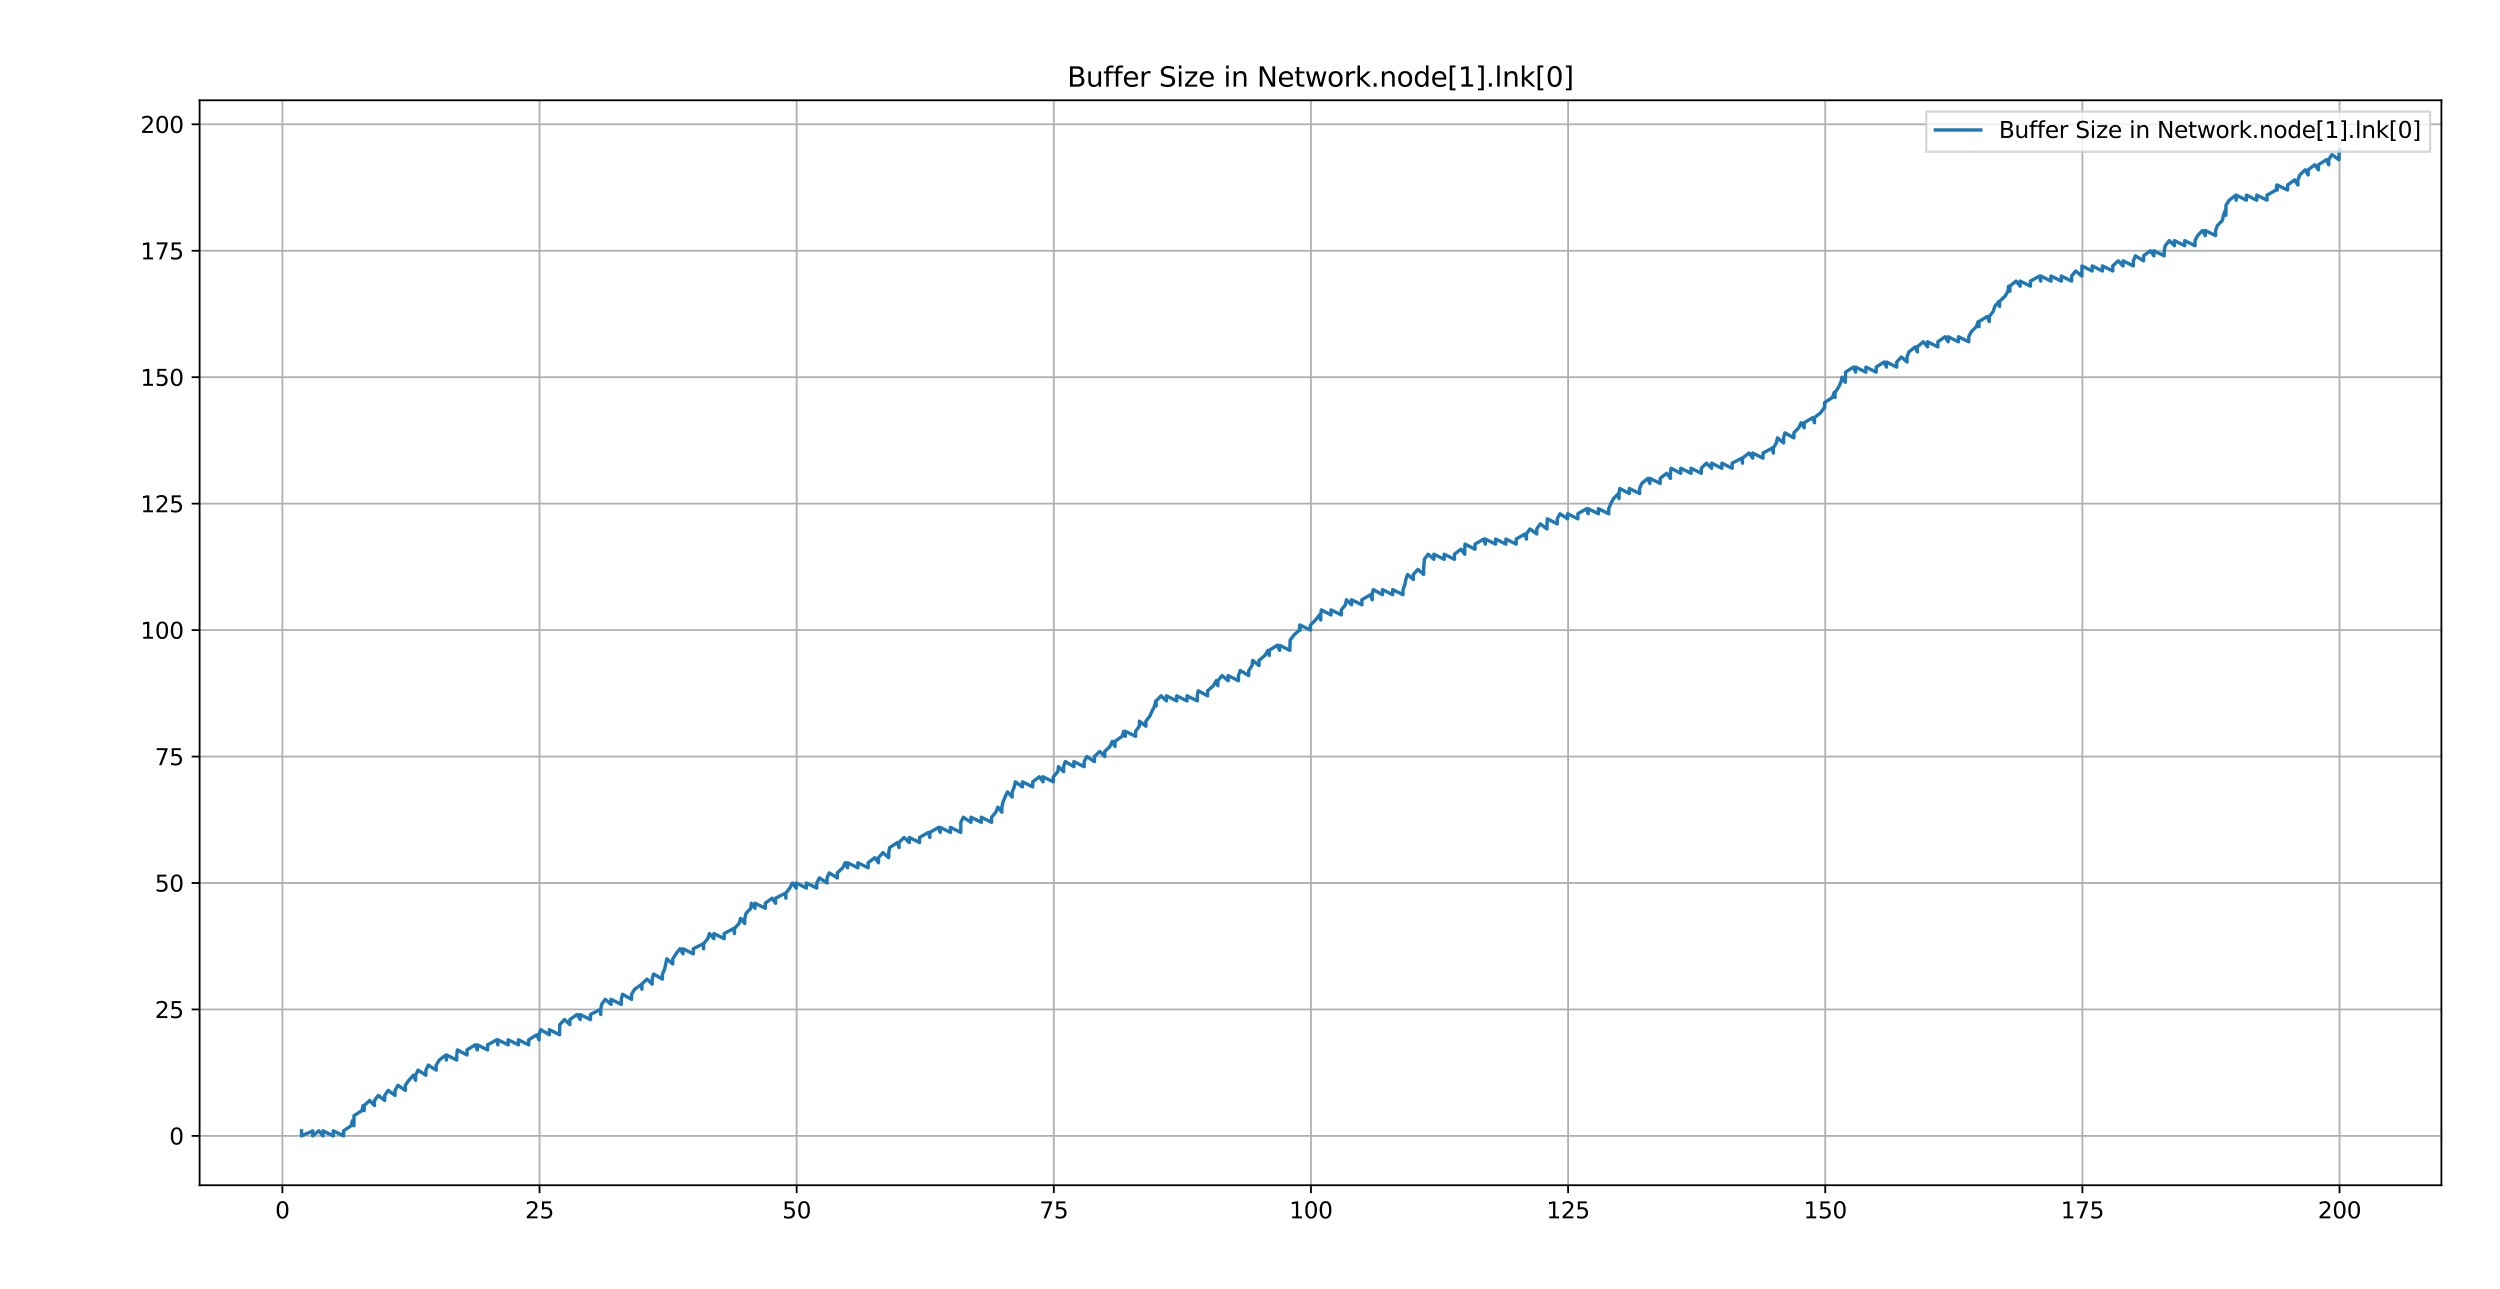 <?xml version="1.0" encoding="utf-8" standalone="no"?>
<!DOCTYPE svg PUBLIC "-//W3C//DTD SVG 1.1//EN"
  "http://www.w3.org/Graphics/SVG/1.1/DTD/svg11.dtd">
<svg xmlns:xlink="http://www.w3.org/1999/xlink" width="1101.6pt" height="568.08pt" viewBox="0 0 1101.6 568.08" xmlns="http://www.w3.org/2000/svg" version="1.1">
 <defs>
  <style type="text/css">*{stroke-linejoin: round; stroke-linecap: butt}</style>
 </defs>
 <g id="figure_1">
  <g id="patch_1">
   <path d="M 0 568.08 
L 1101.6 568.08 
L 1101.6 0 
L 0 0 
z
" style="fill: #ffffff"/>
  </g>
  <g id="axes_1">
   <g id="patch_2">
    <path d="M 87.951 522.252 
L 1075.781 522.252 
L 1075.781 44.184 
L 87.951 44.184 
z
" style="fill: #ffffff"/>
   </g>
   <g id="matplotlib.axis_1">
    <g id="xtick_1">
     <g id="line2d_1">
      <path d="M 124.424 522.252 
L 124.424 44.184 
" clip-path="url(#pdeb2b6ca47)" style="fill: none; stroke: #b0b0b0; stroke-width: 0.8; stroke-linecap: square"/>
     </g>
     <g id="line2d_2">
      <defs>
       <path id="ma3dd521b8e" d="M 0 0 
L 0 3.5 
" style="stroke: #000000; stroke-width: 0.8"/>
      </defs>
      <g>
       <use xlink:href="#ma3dd521b8e" x="124.424" y="522.252" style="stroke: #000000; stroke-width: 0.8"/>
      </g>
     </g>
     <g id="text_1">
      <!-- 0 -->
      <g transform="translate(121.243 536.851)scale(0.1 -0.1)">
       <defs>
        <path id="DejaVuSans-30" d="M 2034 4250 
Q 1547 4250 1301 3770 
Q 1056 3291 1056 2328 
Q 1056 1369 1301 889 
Q 1547 409 2034 409 
Q 2525 409 2770 889 
Q 3016 1369 3016 2328 
Q 3016 3291 2770 3770 
Q 2525 4250 2034 4250 
z
M 2034 4750 
Q 2819 4750 3233 4129 
Q 3647 3509 3647 2328 
Q 3647 1150 3233 529 
Q 2819 -91 2034 -91 
Q 1250 -91 836 529 
Q 422 1150 422 2328 
Q 422 3509 836 4129 
Q 1250 4750 2034 4750 
z
" transform="scale(0.016)"/>
       </defs>
       <use xlink:href="#DejaVuSans-30"/>
      </g>
     </g>
    </g>
    <g id="xtick_2">
     <g id="line2d_3">
      <path d="M 237.732 522.252 
L 237.732 44.184 
" clip-path="url(#pdeb2b6ca47)" style="fill: none; stroke: #b0b0b0; stroke-width: 0.8; stroke-linecap: square"/>
     </g>
     <g id="line2d_4">
      <g>
       <use xlink:href="#ma3dd521b8e" x="237.732" y="522.252" style="stroke: #000000; stroke-width: 0.8"/>
      </g>
     </g>
     <g id="text_2">
      <!-- 25 -->
      <g transform="translate(231.369 536.851)scale(0.1 -0.1)">
       <defs>
        <path id="DejaVuSans-32" d="M 1228 531 
L 3431 531 
L 3431 0 
L 469 0 
L 469 531 
Q 828 903 1448 1529 
Q 2069 2156 2228 2338 
Q 2531 2678 2651 2914 
Q 2772 3150 2772 3378 
Q 2772 3750 2511 3984 
Q 2250 4219 1831 4219 
Q 1534 4219 1204 4116 
Q 875 4013 500 3803 
L 500 4441 
Q 881 4594 1212 4672 
Q 1544 4750 1819 4750 
Q 2544 4750 2975 4387 
Q 3406 4025 3406 3419 
Q 3406 3131 3298 2873 
Q 3191 2616 2906 2266 
Q 2828 2175 2409 1742 
Q 1991 1309 1228 531 
z
" transform="scale(0.016)"/>
        <path id="DejaVuSans-35" d="M 691 4666 
L 3169 4666 
L 3169 4134 
L 1269 4134 
L 1269 2991 
Q 1406 3038 1543 3061 
Q 1681 3084 1819 3084 
Q 2600 3084 3056 2656 
Q 3513 2228 3513 1497 
Q 3513 744 3044 326 
Q 2575 -91 1722 -91 
Q 1428 -91 1123 -41 
Q 819 9 494 109 
L 494 744 
Q 775 591 1075 516 
Q 1375 441 1709 441 
Q 2250 441 2565 725 
Q 2881 1009 2881 1497 
Q 2881 1984 2565 2268 
Q 2250 2553 1709 2553 
Q 1456 2553 1204 2497 
Q 953 2441 691 2322 
L 691 4666 
z
" transform="scale(0.016)"/>
       </defs>
       <use xlink:href="#DejaVuSans-32"/>
       <use xlink:href="#DejaVuSans-35" x="63.623"/>
      </g>
     </g>
    </g>
    <g id="xtick_3">
     <g id="line2d_5">
      <path d="M 351.04 522.252 
L 351.04 44.184 
" clip-path="url(#pdeb2b6ca47)" style="fill: none; stroke: #b0b0b0; stroke-width: 0.8; stroke-linecap: square"/>
     </g>
     <g id="line2d_6">
      <g>
       <use xlink:href="#ma3dd521b8e" x="351.04" y="522.252" style="stroke: #000000; stroke-width: 0.8"/>
      </g>
     </g>
     <g id="text_3">
      <!-- 50 -->
      <g transform="translate(344.677 536.851)scale(0.1 -0.1)">
       <use xlink:href="#DejaVuSans-35"/>
       <use xlink:href="#DejaVuSans-30" x="63.623"/>
      </g>
     </g>
    </g>
    <g id="xtick_4">
     <g id="line2d_7">
      <path d="M 464.347 522.252 
L 464.347 44.184 
" clip-path="url(#pdeb2b6ca47)" style="fill: none; stroke: #b0b0b0; stroke-width: 0.8; stroke-linecap: square"/>
     </g>
     <g id="line2d_8">
      <g>
       <use xlink:href="#ma3dd521b8e" x="464.347" y="522.252" style="stroke: #000000; stroke-width: 0.8"/>
      </g>
     </g>
     <g id="text_4">
      <!-- 75 -->
      <g transform="translate(457.985 536.851)scale(0.1 -0.1)">
       <defs>
        <path id="DejaVuSans-37" d="M 525 4666 
L 3525 4666 
L 3525 4397 
L 1831 0 
L 1172 0 
L 2766 4134 
L 525 4134 
L 525 4666 
z
" transform="scale(0.016)"/>
       </defs>
       <use xlink:href="#DejaVuSans-37"/>
       <use xlink:href="#DejaVuSans-35" x="63.623"/>
      </g>
     </g>
    </g>
    <g id="xtick_5">
     <g id="line2d_9">
      <path d="M 577.655 522.252 
L 577.655 44.184 
" clip-path="url(#pdeb2b6ca47)" style="fill: none; stroke: #b0b0b0; stroke-width: 0.8; stroke-linecap: square"/>
     </g>
     <g id="line2d_10">
      <g>
       <use xlink:href="#ma3dd521b8e" x="577.655" y="522.252" style="stroke: #000000; stroke-width: 0.8"/>
      </g>
     </g>
     <g id="text_5">
      <!-- 100 -->
      <g transform="translate(568.111 536.851)scale(0.1 -0.1)">
       <defs>
        <path id="DejaVuSans-31" d="M 794 531 
L 1825 531 
L 1825 4091 
L 703 3866 
L 703 4441 
L 1819 4666 
L 2450 4666 
L 2450 531 
L 3481 531 
L 3481 0 
L 794 0 
L 794 531 
z
" transform="scale(0.016)"/>
       </defs>
       <use xlink:href="#DejaVuSans-31"/>
       <use xlink:href="#DejaVuSans-30" x="63.623"/>
       <use xlink:href="#DejaVuSans-30" x="127.246"/>
      </g>
     </g>
    </g>
    <g id="xtick_6">
     <g id="line2d_11">
      <path d="M 690.963 522.252 
L 690.963 44.184 
" clip-path="url(#pdeb2b6ca47)" style="fill: none; stroke: #b0b0b0; stroke-width: 0.8; stroke-linecap: square"/>
     </g>
     <g id="line2d_12">
      <g>
       <use xlink:href="#ma3dd521b8e" x="690.963" y="522.252" style="stroke: #000000; stroke-width: 0.8"/>
      </g>
     </g>
     <g id="text_6">
      <!-- 125 -->
      <g transform="translate(681.419 536.851)scale(0.1 -0.1)">
       <use xlink:href="#DejaVuSans-31"/>
       <use xlink:href="#DejaVuSans-32" x="63.623"/>
       <use xlink:href="#DejaVuSans-35" x="127.246"/>
      </g>
     </g>
    </g>
    <g id="xtick_7">
     <g id="line2d_13">
      <path d="M 804.271 522.252 
L 804.271 44.184 
" clip-path="url(#pdeb2b6ca47)" style="fill: none; stroke: #b0b0b0; stroke-width: 0.8; stroke-linecap: square"/>
     </g>
     <g id="line2d_14">
      <g>
       <use xlink:href="#ma3dd521b8e" x="804.271" y="522.252" style="stroke: #000000; stroke-width: 0.8"/>
      </g>
     </g>
     <g id="text_7">
      <!-- 150 -->
      <g transform="translate(794.727 536.851)scale(0.1 -0.1)">
       <use xlink:href="#DejaVuSans-31"/>
       <use xlink:href="#DejaVuSans-35" x="63.623"/>
       <use xlink:href="#DejaVuSans-30" x="127.246"/>
      </g>
     </g>
    </g>
    <g id="xtick_8">
     <g id="line2d_15">
      <path d="M 917.578 522.252 
L 917.578 44.184 
" clip-path="url(#pdeb2b6ca47)" style="fill: none; stroke: #b0b0b0; stroke-width: 0.8; stroke-linecap: square"/>
     </g>
     <g id="line2d_16">
      <g>
       <use xlink:href="#ma3dd521b8e" x="917.578" y="522.252" style="stroke: #000000; stroke-width: 0.8"/>
      </g>
     </g>
     <g id="text_8">
      <!-- 175 -->
      <g transform="translate(908.035 536.851)scale(0.1 -0.1)">
       <use xlink:href="#DejaVuSans-31"/>
       <use xlink:href="#DejaVuSans-37" x="63.623"/>
       <use xlink:href="#DejaVuSans-35" x="127.246"/>
      </g>
     </g>
    </g>
    <g id="xtick_9">
     <g id="line2d_17">
      <path d="M 1030.886 522.252 
L 1030.886 44.184 
" clip-path="url(#pdeb2b6ca47)" style="fill: none; stroke: #b0b0b0; stroke-width: 0.8; stroke-linecap: square"/>
     </g>
     <g id="line2d_18">
      <g>
       <use xlink:href="#ma3dd521b8e" x="1030.886" y="522.252" style="stroke: #000000; stroke-width: 0.8"/>
      </g>
     </g>
     <g id="text_9">
      <!-- 200 -->
      <g transform="translate(1021.342 536.851)scale(0.1 -0.1)">
       <use xlink:href="#DejaVuSans-32"/>
       <use xlink:href="#DejaVuSans-30" x="63.623"/>
       <use xlink:href="#DejaVuSans-30" x="127.246"/>
      </g>
     </g>
    </g>
   </g>
   <g id="matplotlib.axis_2">
    <g id="ytick_1">
     <g id="line2d_19">
      <path d="M 87.951 500.522 
L 1075.781 500.522 
" clip-path="url(#pdeb2b6ca47)" style="fill: none; stroke: #b0b0b0; stroke-width: 0.8; stroke-linecap: square"/>
     </g>
     <g id="line2d_20">
      <defs>
       <path id="m7c7bfab399" d="M 0 0 
L -3.5 0 
" style="stroke: #000000; stroke-width: 0.8"/>
      </defs>
      <g>
       <use xlink:href="#m7c7bfab399" x="87.951" y="500.522" style="stroke: #000000; stroke-width: 0.8"/>
      </g>
     </g>
     <g id="text_10">
      <!-- 0 -->
      <g transform="translate(74.589 504.321)scale(0.1 -0.1)">
       <use xlink:href="#DejaVuSans-30"/>
      </g>
     </g>
    </g>
    <g id="ytick_2">
     <g id="line2d_21">
      <path d="M 87.951 444.803 
L 1075.781 444.803 
" clip-path="url(#pdeb2b6ca47)" style="fill: none; stroke: #b0b0b0; stroke-width: 0.8; stroke-linecap: square"/>
     </g>
     <g id="line2d_22">
      <g>
       <use xlink:href="#m7c7bfab399" x="87.951" y="444.803" style="stroke: #000000; stroke-width: 0.8"/>
      </g>
     </g>
     <g id="text_11">
      <!-- 25 -->
      <g transform="translate(68.226 448.602)scale(0.1 -0.1)">
       <use xlink:href="#DejaVuSans-32"/>
       <use xlink:href="#DejaVuSans-35" x="63.623"/>
      </g>
     </g>
    </g>
    <g id="ytick_3">
     <g id="line2d_23">
      <path d="M 87.951 389.084 
L 1075.781 389.084 
" clip-path="url(#pdeb2b6ca47)" style="fill: none; stroke: #b0b0b0; stroke-width: 0.8; stroke-linecap: square"/>
     </g>
     <g id="line2d_24">
      <g>
       <use xlink:href="#m7c7bfab399" x="87.951" y="389.084" style="stroke: #000000; stroke-width: 0.8"/>
      </g>
     </g>
     <g id="text_12">
      <!-- 50 -->
      <g transform="translate(68.226 392.883)scale(0.1 -0.1)">
       <use xlink:href="#DejaVuSans-35"/>
       <use xlink:href="#DejaVuSans-30" x="63.623"/>
      </g>
     </g>
    </g>
    <g id="ytick_4">
     <g id="line2d_25">
      <path d="M 87.951 333.365 
L 1075.781 333.365 
" clip-path="url(#pdeb2b6ca47)" style="fill: none; stroke: #b0b0b0; stroke-width: 0.8; stroke-linecap: square"/>
     </g>
     <g id="line2d_26">
      <g>
       <use xlink:href="#m7c7bfab399" x="87.951" y="333.365" style="stroke: #000000; stroke-width: 0.8"/>
      </g>
     </g>
     <g id="text_13">
      <!-- 75 -->
      <g transform="translate(68.226 337.164)scale(0.1 -0.1)">
       <use xlink:href="#DejaVuSans-37"/>
       <use xlink:href="#DejaVuSans-35" x="63.623"/>
      </g>
     </g>
    </g>
    <g id="ytick_5">
     <g id="line2d_27">
      <path d="M 87.951 277.646 
L 1075.781 277.646 
" clip-path="url(#pdeb2b6ca47)" style="fill: none; stroke: #b0b0b0; stroke-width: 0.8; stroke-linecap: square"/>
     </g>
     <g id="line2d_28">
      <g>
       <use xlink:href="#m7c7bfab399" x="87.951" y="277.646" style="stroke: #000000; stroke-width: 0.8"/>
      </g>
     </g>
     <g id="text_14">
      <!-- 100 -->
      <g transform="translate(61.864 281.445)scale(0.1 -0.1)">
       <use xlink:href="#DejaVuSans-31"/>
       <use xlink:href="#DejaVuSans-30" x="63.623"/>
       <use xlink:href="#DejaVuSans-30" x="127.246"/>
      </g>
     </g>
    </g>
    <g id="ytick_6">
     <g id="line2d_29">
      <path d="M 87.951 221.927 
L 1075.781 221.927 
" clip-path="url(#pdeb2b6ca47)" style="fill: none; stroke: #b0b0b0; stroke-width: 0.8; stroke-linecap: square"/>
     </g>
     <g id="line2d_30">
      <g>
       <use xlink:href="#m7c7bfab399" x="87.951" y="221.927" style="stroke: #000000; stroke-width: 0.8"/>
      </g>
     </g>
     <g id="text_15">
      <!-- 125 -->
      <g transform="translate(61.864 225.727)scale(0.1 -0.1)">
       <use xlink:href="#DejaVuSans-31"/>
       <use xlink:href="#DejaVuSans-32" x="63.623"/>
       <use xlink:href="#DejaVuSans-35" x="127.246"/>
      </g>
     </g>
    </g>
    <g id="ytick_7">
     <g id="line2d_31">
      <path d="M 87.951 166.208 
L 1075.781 166.208 
" clip-path="url(#pdeb2b6ca47)" style="fill: none; stroke: #b0b0b0; stroke-width: 0.8; stroke-linecap: square"/>
     </g>
     <g id="line2d_32">
      <g>
       <use xlink:href="#m7c7bfab399" x="87.951" y="166.208" style="stroke: #000000; stroke-width: 0.8"/>
      </g>
     </g>
     <g id="text_16">
      <!-- 150 -->
      <g transform="translate(61.864 170.008)scale(0.1 -0.1)">
       <use xlink:href="#DejaVuSans-31"/>
       <use xlink:href="#DejaVuSans-35" x="63.623"/>
       <use xlink:href="#DejaVuSans-30" x="127.246"/>
      </g>
     </g>
    </g>
    <g id="ytick_8">
     <g id="line2d_33">
      <path d="M 87.951 110.49 
L 1075.781 110.49 
" clip-path="url(#pdeb2b6ca47)" style="fill: none; stroke: #b0b0b0; stroke-width: 0.8; stroke-linecap: square"/>
     </g>
     <g id="line2d_34">
      <g>
       <use xlink:href="#m7c7bfab399" x="87.951" y="110.49" style="stroke: #000000; stroke-width: 0.8"/>
      </g>
     </g>
     <g id="text_17">
      <!-- 175 -->
      <g transform="translate(61.864 114.289)scale(0.1 -0.1)">
       <use xlink:href="#DejaVuSans-31"/>
       <use xlink:href="#DejaVuSans-37" x="63.623"/>
       <use xlink:href="#DejaVuSans-35" x="127.246"/>
      </g>
     </g>
    </g>
    <g id="ytick_9">
     <g id="line2d_35">
      <path d="M 87.951 54.771 
L 1075.781 54.771 
" clip-path="url(#pdeb2b6ca47)" style="fill: none; stroke: #b0b0b0; stroke-width: 0.8; stroke-linecap: square"/>
     </g>
     <g id="line2d_36">
      <g>
       <use xlink:href="#m7c7bfab399" x="87.951" y="54.771" style="stroke: #000000; stroke-width: 0.8"/>
      </g>
     </g>
     <g id="text_18">
      <!-- 200 -->
      <g transform="translate(61.864 58.57)scale(0.1 -0.1)">
       <use xlink:href="#DejaVuSans-32"/>
       <use xlink:href="#DejaVuSans-30" x="63.623"/>
       <use xlink:href="#DejaVuSans-30" x="127.246"/>
      </g>
     </g>
    </g>
   </g>
   <g id="line2d_37">
    <path d="M 132.852 498.293 
L 132.852 500.522 
L 137.802 498.293 
L 137.802 500.522 
L 140.431 498.293 
L 142.334 500.522 
L 142.334 498.293 
L 146.867 500.522 
L 146.867 498.293 
L 151.399 500.522 
L 151.399 498.293 
L 154.709 496.064 
L 155.279 493.836 
L 155.931 496.064 
L 155.981 491.607 
L 159.474 489.378 
L 159.982 487.149 
L 160.463 489.378 
L 160.463 487.149 
L 162.89 484.921 
L 164.996 487.149 
L 164.996 484.921 
L 166.699 482.692 
L 169.528 484.921 
L 169.528 482.692 
L 171.048 480.463 
L 174.06 482.692 
L 174.06 480.463 
L 175.351 478.234 
L 178.593 480.463 
L 178.593 478.234 
L 180.15 476.006 
L 182.16 473.777 
L 183.125 476.006 
L 183.125 473.777 
L 184.209 471.548 
L 187.657 473.777 
L 187.657 471.548 
L 188.768 469.319 
L 192.19 471.548 
L 192.19 469.319 
L 193.566 467.091 
L 196.484 464.862 
L 196.722 467.091 
L 196.722 464.862 
L 201.254 467.091 
L 201.254 464.862 
L 201.575 462.633 
L 205.787 464.862 
L 205.787 462.633 
L 209.372 460.404 
L 210.319 462.633 
L 210.319 460.404 
L 214.851 462.633 
L 214.851 460.404 
L 218.914 458.176 
L 219.384 460.404 
L 219.384 458.176 
L 223.916 460.404 
L 223.916 458.176 
L 228.448 460.404 
L 228.448 458.176 
L 232.98 460.404 
L 232.98 458.176 
L 236.552 455.947 
L 237.513 458.176 
L 237.513 455.947 
L 238.29 453.718 
L 242.045 455.947 
L 242.045 453.718 
L 246.577 455.947 
L 246.663 451.489 
L 248.755 449.26 
L 251.11 451.489 
L 251.11 449.26 
L 254.269 447.032 
L 255.642 449.26 
L 255.642 447.032 
L 260.174 449.26 
L 260.174 447.032 
L 264.529 444.803 
L 264.707 447.032 
L 264.707 444.803 
L 265.089 442.574 
L 266.689 440.345 
L 269.239 442.574 
L 269.239 440.345 
L 273.771 442.574 
L 273.771 440.345 
L 274.307 438.117 
L 278.304 440.345 
L 278.304 438.117 
L 279.653 435.888 
L 282.806 433.659 
L 282.836 435.888 
L 282.836 433.659 
L 285.083 431.43 
L 287.368 433.659 
L 287.368 431.43 
L 288.002 429.202 
L 291.9 431.43 
L 291.9 429.202 
L 292.894 426.973 
L 293.825 422.515 
L 296.433 424.744 
L 296.433 422.515 
L 297.876 420.287 
L 299.63 418.058 
L 300.965 420.287 
L 300.965 418.058 
L 305.497 420.287 
L 305.497 418.058 
L 309.912 415.829 
L 310.03 418.058 
L 310.03 415.829 
L 311.881 413.6 
L 312.615 411.372 
L 314.562 413.6 
L 314.562 411.372 
L 319.094 413.6 
L 319.094 411.372 
L 323.266 409.143 
L 323.627 411.372 
L 323.627 409.143 
L 325.669 406.914 
L 326.352 404.685 
L 328.159 406.914 
L 328.159 404.685 
L 328.722 402.457 
L 330.84 400.228 
L 331.075 397.999 
L 332.691 400.228 
L 332.691 397.999 
L 337.224 400.228 
L 337.224 397.999 
L 340.197 395.77 
L 341.756 397.999 
L 341.756 395.77 
L 346.132 393.542 
L 346.288 395.77 
L 346.288 393.542 
L 348.008 391.313 
L 349.157 389.084 
L 350.821 391.313 
L 350.821 389.084 
L 355.353 391.313 
L 355.353 389.084 
L 359.885 391.313 
L 359.885 389.084 
L 361.087 386.855 
L 364.417 389.084 
L 364.417 386.855 
L 365.401 384.627 
L 368.95 386.855 
L 368.95 384.627 
L 371.337 382.398 
L 372.405 380.169 
L 373.482 382.398 
L 373.482 380.169 
L 378.014 382.398 
L 378.014 380.169 
L 382.547 382.398 
L 382.547 380.169 
L 385.499 377.94 
L 387.079 380.169 
L 387.079 377.94 
L 389.043 375.712 
L 391.611 377.94 
L 391.611 375.712 
L 391.995 373.483 
L 395.481 371.254 
L 396.144 373.483 
L 396.144 371.254 
L 398.354 369.025 
L 400.676 371.254 
L 400.676 369.025 
L 405.208 371.254 
L 405.208 369.025 
L 409.09 366.796 
L 409.741 369.025 
L 409.741 366.796 
L 413.584 364.568 
L 414.273 366.796 
L 414.273 364.568 
L 418.805 366.796 
L 418.805 364.568 
L 423.337 366.796 
L 423.4 362.339 
L 424.487 360.11 
L 427.87 362.339 
L 427.87 360.11 
L 432.402 362.339 
L 432.402 360.11 
L 436.934 362.339 
L 436.934 360.11 
L 438.796 357.881 
L 439.668 355.653 
L 441.467 357.881 
L 441.467 355.653 
L 441.953 353.424 
L 442.871 351.195 
L 443.91 348.966 
L 445.999 351.195 
L 445.999 348.966 
L 446.945 346.738 
L 447.385 344.509 
L 450.531 346.738 
L 450.531 344.509 
L 455.064 346.738 
L 455.064 344.509 
L 457.993 342.28 
L 459.596 344.509 
L 459.596 342.28 
L 464.128 344.509 
L 464.128 342.28 
L 466.106 340.051 
L 466.405 337.823 
L 468.661 340.051 
L 468.661 337.823 
L 469.418 335.594 
L 473.193 337.823 
L 473.193 335.594 
L 477.725 337.823 
L 477.725 335.594 
L 478.898 333.365 
L 482.258 335.594 
L 482.258 333.365 
L 484.596 331.136 
L 486.79 333.365 
L 486.79 331.136 
L 489.108 328.908 
L 490.087 326.679 
L 491.322 328.908 
L 491.322 326.679 
L 494.447 324.45 
L 495.174 322.221 
L 495.854 324.45 
L 495.854 322.221 
L 500.387 324.45 
L 500.387 322.221 
L 502.045 319.993 
L 502.064 317.764 
L 504.919 319.993 
L 504.919 317.764 
L 506.687 315.535 
L 507.642 313.306 
L 508.793 311.078 
L 509.26 308.849 
L 509.451 311.078 
L 509.451 308.849 
L 511.621 306.62 
L 513.984 308.849 
L 513.984 306.62 
L 518.516 308.849 
L 518.516 306.62 
L 523.048 308.849 
L 523.048 306.62 
L 527.581 308.849 
L 527.581 306.62 
L 527.978 304.391 
L 532.113 306.62 
L 532.113 304.391 
L 534.651 302.163 
L 535.927 299.934 
L 536.645 302.163 
L 536.645 299.934 
L 538.491 297.705 
L 541.178 299.934 
L 541.178 297.705 
L 545.71 299.934 
L 545.71 297.705 
L 546.512 295.476 
L 550.242 297.705 
L 550.242 295.476 
L 551.723 293.248 
L 551.988 291.019 
L 554.774 293.248 
L 554.774 291.019 
L 557.4 288.79 
L 558.761 286.561 
L 559.307 288.79 
L 559.307 286.561 
L 562.775 284.333 
L 563.839 286.561 
L 563.839 284.333 
L 568.371 286.561 
L 568.468 282.104 
L 570.128 279.875 
L 572.555 277.646 
L 572.718 275.417 
L 572.904 277.646 
L 572.904 275.417 
L 577.436 277.646 
L 577.436 275.417 
L 579.657 273.189 
L 581.442 270.96 
L 581.968 273.189 
L 581.968 270.96 
L 582.232 268.731 
L 586.501 270.96 
L 586.501 268.731 
L 591.033 270.96 
L 591.033 268.731 
L 592.852 266.502 
L 593.297 264.274 
L 595.565 266.502 
L 595.565 264.274 
L 600.098 266.502 
L 600.098 264.274 
L 603.92 262.045 
L 604.63 264.274 
L 604.63 262.045 
L 605.122 259.816 
L 609.162 262.045 
L 609.162 259.816 
L 613.695 262.045 
L 613.695 259.816 
L 618.227 262.045 
L 618.227 259.816 
L 619.05 257.587 
L 619.452 255.359 
L 620.239 253.13 
L 622.759 255.359 
L 622.759 253.13 
L 624.79 250.901 
L 627.291 253.13 
L 627.291 250.901 
L 627.632 246.444 
L 629.294 244.215 
L 631.824 246.444 
L 631.824 244.215 
L 636.356 246.444 
L 636.356 244.215 
L 640.888 246.444 
L 640.888 244.215 
L 643.769 241.986 
L 645.421 244.215 
L 645.421 241.986 
L 645.562 239.757 
L 649.953 241.986 
L 649.953 239.757 
L 653.854 237.529 
L 654.485 239.757 
L 654.485 237.529 
L 659.018 239.757 
L 659.018 237.529 
L 663.55 239.757 
L 663.55 237.529 
L 668.082 239.757 
L 668.082 237.529 
L 671.972 235.3 
L 672.615 237.529 
L 672.615 235.3 
L 674.144 233.071 
L 677.147 235.3 
L 677.147 233.071 
L 678.699 230.842 
L 681.679 233.071 
L 681.679 230.842 
L 681.819 228.614 
L 686.211 230.842 
L 686.211 228.614 
L 687.376 226.385 
L 690.744 228.614 
L 690.744 226.385 
L 695.276 228.614 
L 695.276 226.385 
L 699.114 224.156 
L 699.808 226.385 
L 699.808 224.156 
L 704.341 226.385 
L 704.341 224.156 
L 708.873 226.385 
L 708.873 224.156 
L 709.78 221.927 
L 710.985 219.699 
L 713.19 217.47 
L 713.405 219.699 
L 713.405 217.47 
L 713.738 215.241 
L 717.938 217.47 
L 717.938 215.241 
L 722.47 217.47 
L 722.47 215.241 
L 723.413 213.012 
L 726.117 210.784 
L 727.002 213.012 
L 727.002 210.784 
L 731.535 213.012 
L 731.535 210.784 
L 734.399 208.555 
L 736.067 210.784 
L 736.067 208.555 
L 736.343 206.326 
L 740.599 208.555 
L 740.599 206.326 
L 745.132 208.555 
L 745.132 206.326 
L 749.664 208.555 
L 749.664 206.326 
L 751.939 204.097 
L 754.196 206.326 
L 754.196 204.097 
L 758.728 206.326 
L 758.728 204.097 
L 763.261 206.326 
L 763.261 204.097 
L 767.51 201.869 
L 767.793 204.097 
L 767.793 201.869 
L 770.705 199.64 
L 772.325 201.869 
L 772.325 199.64 
L 776.858 201.869 
L 776.858 199.64 
L 780.914 197.411 
L 781.39 199.64 
L 781.39 197.411 
L 782.729 195.182 
L 783.23 192.953 
L 785.922 195.182 
L 785.922 192.953 
L 786.486 190.725 
L 790.455 192.953 
L 790.455 190.725 
L 792.593 188.496 
L 793.632 186.267 
L 794.987 188.496 
L 794.987 186.267 
L 798.756 184.038 
L 799.519 186.267 
L 799.519 184.038 
L 802.311 181.81 
L 803.926 179.581 
L 804.038 177.352 
L 804.052 179.581 
L 804.052 177.352 
L 807.465 175.123 
L 808.221 172.895 
L 808.584 175.123 
L 808.584 172.895 
L 810.123 170.666 
L 811.19 168.437 
L 811.664 166.208 
L 813.116 168.437 
L 813.215 163.98 
L 816.725 161.751 
L 817.648 163.98 
L 817.648 161.751 
L 822.181 163.98 
L 822.181 161.751 
L 826.713 163.98 
L 826.713 161.751 
L 830.201 159.522 
L 831.245 161.751 
L 831.245 159.522 
L 835.778 161.751 
L 835.778 159.522 
L 837.816 157.293 
L 840.31 159.522 
L 840.31 157.293 
L 841.143 155.065 
L 843.944 152.836 
L 844.842 155.065 
L 844.842 152.836 
L 847.455 150.607 
L 849.375 152.836 
L 849.375 150.607 
L 853.907 152.836 
L 853.907 150.607 
L 857.068 148.378 
L 858.439 150.607 
L 858.439 148.378 
L 862.972 150.607 
L 862.972 148.378 
L 867.504 150.607 
L 867.504 148.378 
L 868.651 146.15 
L 870.885 143.921 
L 871.677 141.692 
L 872.036 143.921 
L 872.036 141.692 
L 875.61 139.463 
L 876.569 141.692 
L 876.569 139.463 
L 878.29 137.235 
L 879.005 135.006 
L 880.858 132.777 
L 881.101 135.006 
L 881.101 132.777 
L 883.488 130.548 
L 884.776 128.32 
L 885.057 126.091 
L 885.633 128.32 
L 885.633 126.091 
L 888.361 123.862 
L 890.165 126.091 
L 890.165 123.862 
L 894.698 126.091 
L 894.698 123.862 
L 898.71 121.633 
L 899.23 123.862 
L 899.23 121.633 
L 903.762 123.862 
L 903.762 121.633 
L 908.295 123.862 
L 908.295 121.633 
L 912.827 123.862 
L 912.827 121.633 
L 914.636 119.405 
L 917.359 121.633 
L 917.4 117.176 
L 921.892 119.405 
L 921.892 117.176 
L 926.424 119.405 
L 926.424 117.176 
L 930.956 119.405 
L 930.956 117.176 
L 933.368 114.947 
L 935.489 117.176 
L 935.489 114.947 
L 940.021 117.176 
L 940.021 114.947 
L 940.968 112.718 
L 944.553 114.947 
L 944.553 112.718 
L 947.523 110.49 
L 949.085 112.718 
L 949.085 110.49 
L 953.618 112.718 
L 953.618 110.49 
L 954.092 108.261 
L 955.874 106.032 
L 958.15 108.261 
L 958.15 106.032 
L 962.682 108.261 
L 962.682 106.032 
L 967.215 108.261 
L 967.215 106.032 
L 968.366 103.803 
L 970.535 101.574 
L 971.747 103.803 
L 971.747 101.574 
L 976.279 103.803 
L 976.279 101.574 
L 977.099 99.346 
L 979.283 97.117 
L 979.743 94.888 
L 980.583 92.659 
L 980.812 94.888 
L 980.856 90.431 
L 982.289 88.202 
L 985.194 85.973 
L 985.344 88.202 
L 985.344 85.973 
L 989.876 88.202 
L 989.876 85.973 
L 994.409 88.202 
L 994.409 85.973 
L 998.941 88.202 
L 998.941 85.973 
L 1002.916 83.744 
L 1003.245 81.516 
L 1003.473 83.744 
L 1003.473 81.516 
L 1008.006 83.744 
L 1008.006 81.516 
L 1011.078 79.287 
L 1012.538 81.516 
L 1012.538 79.287 
L 1013.434 77.058 
L 1015.747 74.829 
L 1017.07 77.058 
L 1017.07 74.829 
L 1019.972 72.601 
L 1021.602 74.829 
L 1021.602 72.601 
L 1025.166 70.372 
L 1026.135 72.601 
L 1026.135 70.372 
L 1027.514 68.143 
L 1030.667 70.372 
L 1030.667 68.143 
L 1030.88 65.914 
L 1030.88 65.914 
" clip-path="url(#pdeb2b6ca47)" style="fill: none; stroke: #1f77b4; stroke-width: 1.5; stroke-linecap: square"/>
   </g>
   <g id="patch_3">
    <path d="M 87.951 522.252 
L 87.951 44.184 
" style="fill: none; stroke: #000000; stroke-width: 0.8; stroke-linejoin: miter; stroke-linecap: square"/>
   </g>
   <g id="patch_4">
    <path d="M 1075.781 522.252 
L 1075.781 44.184 
" style="fill: none; stroke: #000000; stroke-width: 0.8; stroke-linejoin: miter; stroke-linecap: square"/>
   </g>
   <g id="patch_5">
    <path d="M 87.951 522.252 
L 1075.781 522.252 
" style="fill: none; stroke: #000000; stroke-width: 0.8; stroke-linejoin: miter; stroke-linecap: square"/>
   </g>
   <g id="patch_6">
    <path d="M 87.951 44.184 
L 1075.781 44.184 
" style="fill: none; stroke: #000000; stroke-width: 0.8; stroke-linejoin: miter; stroke-linecap: square"/>
   </g>
   <g id="text_19">
    <!-- Buffer Size in Network.node[1].lnk[0] -->
    <g transform="translate(470.275 38.184)scale(0.12 -0.12)">
     <defs>
      <path id="DejaVuSans-42" d="M 1259 2228 
L 1259 519 
L 2272 519 
Q 2781 519 3026 730 
Q 3272 941 3272 1375 
Q 3272 1813 3026 2020 
Q 2781 2228 2272 2228 
L 1259 2228 
z
M 1259 4147 
L 1259 2741 
L 2194 2741 
Q 2656 2741 2882 2914 
Q 3109 3088 3109 3444 
Q 3109 3797 2882 3972 
Q 2656 4147 2194 4147 
L 1259 4147 
z
M 628 4666 
L 2241 4666 
Q 2963 4666 3353 4366 
Q 3744 4066 3744 3513 
Q 3744 3084 3544 2831 
Q 3344 2578 2956 2516 
Q 3422 2416 3680 2098 
Q 3938 1781 3938 1306 
Q 3938 681 3513 340 
Q 3088 0 2303 0 
L 628 0 
L 628 4666 
z
" transform="scale(0.016)"/>
      <path id="DejaVuSans-75" d="M 544 1381 
L 544 3500 
L 1119 3500 
L 1119 1403 
Q 1119 906 1312 657 
Q 1506 409 1894 409 
Q 2359 409 2629 706 
Q 2900 1003 2900 1516 
L 2900 3500 
L 3475 3500 
L 3475 0 
L 2900 0 
L 2900 538 
Q 2691 219 2414 64 
Q 2138 -91 1772 -91 
Q 1169 -91 856 284 
Q 544 659 544 1381 
z
M 1991 3584 
L 1991 3584 
z
" transform="scale(0.016)"/>
      <path id="DejaVuSans-66" d="M 2375 4863 
L 2375 4384 
L 1825 4384 
Q 1516 4384 1395 4259 
Q 1275 4134 1275 3809 
L 1275 3500 
L 2222 3500 
L 2222 3053 
L 1275 3053 
L 1275 0 
L 697 0 
L 697 3053 
L 147 3053 
L 147 3500 
L 697 3500 
L 697 3744 
Q 697 4328 969 4595 
Q 1241 4863 1831 4863 
L 2375 4863 
z
" transform="scale(0.016)"/>
      <path id="DejaVuSans-65" d="M 3597 1894 
L 3597 1613 
L 953 1613 
Q 991 1019 1311 708 
Q 1631 397 2203 397 
Q 2534 397 2845 478 
Q 3156 559 3463 722 
L 3463 178 
Q 3153 47 2828 -22 
Q 2503 -91 2169 -91 
Q 1331 -91 842 396 
Q 353 884 353 1716 
Q 353 2575 817 3079 
Q 1281 3584 2069 3584 
Q 2775 3584 3186 3129 
Q 3597 2675 3597 1894 
z
M 3022 2063 
Q 3016 2534 2758 2815 
Q 2500 3097 2075 3097 
Q 1594 3097 1305 2825 
Q 1016 2553 972 2059 
L 3022 2063 
z
" transform="scale(0.016)"/>
      <path id="DejaVuSans-72" d="M 2631 2963 
Q 2534 3019 2420 3045 
Q 2306 3072 2169 3072 
Q 1681 3072 1420 2755 
Q 1159 2438 1159 1844 
L 1159 0 
L 581 0 
L 581 3500 
L 1159 3500 
L 1159 2956 
Q 1341 3275 1631 3429 
Q 1922 3584 2338 3584 
Q 2397 3584 2469 3576 
Q 2541 3569 2628 3553 
L 2631 2963 
z
" transform="scale(0.016)"/>
      <path id="DejaVuSans-20" transform="scale(0.016)"/>
      <path id="DejaVuSans-53" d="M 3425 4513 
L 3425 3897 
Q 3066 4069 2747 4153 
Q 2428 4238 2131 4238 
Q 1616 4238 1336 4038 
Q 1056 3838 1056 3469 
Q 1056 3159 1242 3001 
Q 1428 2844 1947 2747 
L 2328 2669 
Q 3034 2534 3370 2195 
Q 3706 1856 3706 1288 
Q 3706 609 3251 259 
Q 2797 -91 1919 -91 
Q 1588 -91 1214 -16 
Q 841 59 441 206 
L 441 856 
Q 825 641 1194 531 
Q 1563 422 1919 422 
Q 2459 422 2753 634 
Q 3047 847 3047 1241 
Q 3047 1584 2836 1778 
Q 2625 1972 2144 2069 
L 1759 2144 
Q 1053 2284 737 2584 
Q 422 2884 422 3419 
Q 422 4038 858 4394 
Q 1294 4750 2059 4750 
Q 2388 4750 2728 4690 
Q 3069 4631 3425 4513 
z
" transform="scale(0.016)"/>
      <path id="DejaVuSans-69" d="M 603 3500 
L 1178 3500 
L 1178 0 
L 603 0 
L 603 3500 
z
M 603 4863 
L 1178 4863 
L 1178 4134 
L 603 4134 
L 603 4863 
z
" transform="scale(0.016)"/>
      <path id="DejaVuSans-7a" d="M 353 3500 
L 3084 3500 
L 3084 2975 
L 922 459 
L 3084 459 
L 3084 0 
L 275 0 
L 275 525 
L 2438 3041 
L 353 3041 
L 353 3500 
z
" transform="scale(0.016)"/>
      <path id="DejaVuSans-6e" d="M 3513 2113 
L 3513 0 
L 2938 0 
L 2938 2094 
Q 2938 2591 2744 2837 
Q 2550 3084 2163 3084 
Q 1697 3084 1428 2787 
Q 1159 2491 1159 1978 
L 1159 0 
L 581 0 
L 581 3500 
L 1159 3500 
L 1159 2956 
Q 1366 3272 1645 3428 
Q 1925 3584 2291 3584 
Q 2894 3584 3203 3211 
Q 3513 2838 3513 2113 
z
" transform="scale(0.016)"/>
      <path id="DejaVuSans-4e" d="M 628 4666 
L 1478 4666 
L 3547 763 
L 3547 4666 
L 4159 4666 
L 4159 0 
L 3309 0 
L 1241 3903 
L 1241 0 
L 628 0 
L 628 4666 
z
" transform="scale(0.016)"/>
      <path id="DejaVuSans-74" d="M 1172 4494 
L 1172 3500 
L 2356 3500 
L 2356 3053 
L 1172 3053 
L 1172 1153 
Q 1172 725 1289 603 
Q 1406 481 1766 481 
L 2356 481 
L 2356 0 
L 1766 0 
Q 1100 0 847 248 
Q 594 497 594 1153 
L 594 3053 
L 172 3053 
L 172 3500 
L 594 3500 
L 594 4494 
L 1172 4494 
z
" transform="scale(0.016)"/>
      <path id="DejaVuSans-77" d="M 269 3500 
L 844 3500 
L 1563 769 
L 2278 3500 
L 2956 3500 
L 3675 769 
L 4391 3500 
L 4966 3500 
L 4050 0 
L 3372 0 
L 2619 2869 
L 1863 0 
L 1184 0 
L 269 3500 
z
" transform="scale(0.016)"/>
      <path id="DejaVuSans-6f" d="M 1959 3097 
Q 1497 3097 1228 2736 
Q 959 2375 959 1747 
Q 959 1119 1226 758 
Q 1494 397 1959 397 
Q 2419 397 2687 759 
Q 2956 1122 2956 1747 
Q 2956 2369 2687 2733 
Q 2419 3097 1959 3097 
z
M 1959 3584 
Q 2709 3584 3137 3096 
Q 3566 2609 3566 1747 
Q 3566 888 3137 398 
Q 2709 -91 1959 -91 
Q 1206 -91 779 398 
Q 353 888 353 1747 
Q 353 2609 779 3096 
Q 1206 3584 1959 3584 
z
" transform="scale(0.016)"/>
      <path id="DejaVuSans-6b" d="M 581 4863 
L 1159 4863 
L 1159 1991 
L 2875 3500 
L 3609 3500 
L 1753 1863 
L 3688 0 
L 2938 0 
L 1159 1709 
L 1159 0 
L 581 0 
L 581 4863 
z
" transform="scale(0.016)"/>
      <path id="DejaVuSans-2e" d="M 684 794 
L 1344 794 
L 1344 0 
L 684 0 
L 684 794 
z
" transform="scale(0.016)"/>
      <path id="DejaVuSans-64" d="M 2906 2969 
L 2906 4863 
L 3481 4863 
L 3481 0 
L 2906 0 
L 2906 525 
Q 2725 213 2448 61 
Q 2172 -91 1784 -91 
Q 1150 -91 751 415 
Q 353 922 353 1747 
Q 353 2572 751 3078 
Q 1150 3584 1784 3584 
Q 2172 3584 2448 3432 
Q 2725 3281 2906 2969 
z
M 947 1747 
Q 947 1113 1208 752 
Q 1469 391 1925 391 
Q 2381 391 2643 752 
Q 2906 1113 2906 1747 
Q 2906 2381 2643 2742 
Q 2381 3103 1925 3103 
Q 1469 3103 1208 2742 
Q 947 2381 947 1747 
z
" transform="scale(0.016)"/>
      <path id="DejaVuSans-5b" d="M 550 4863 
L 1875 4863 
L 1875 4416 
L 1125 4416 
L 1125 -397 
L 1875 -397 
L 1875 -844 
L 550 -844 
L 550 4863 
z
" transform="scale(0.016)"/>
      <path id="DejaVuSans-5d" d="M 1947 4863 
L 1947 -844 
L 622 -844 
L 622 -397 
L 1369 -397 
L 1369 4416 
L 622 4416 
L 622 4863 
L 1947 4863 
z
" transform="scale(0.016)"/>
      <path id="DejaVuSans-6c" d="M 603 4863 
L 1178 4863 
L 1178 0 
L 603 0 
L 603 4863 
z
" transform="scale(0.016)"/>
     </defs>
     <use xlink:href="#DejaVuSans-42"/>
     <use xlink:href="#DejaVuSans-75" x="68.604"/>
     <use xlink:href="#DejaVuSans-66" x="131.982"/>
     <use xlink:href="#DejaVuSans-66" x="167.188"/>
     <use xlink:href="#DejaVuSans-65" x="202.393"/>
     <use xlink:href="#DejaVuSans-72" x="263.916"/>
     <use xlink:href="#DejaVuSans-20" x="305.029"/>
     <use xlink:href="#DejaVuSans-53" x="336.816"/>
     <use xlink:href="#DejaVuSans-69" x="400.293"/>
     <use xlink:href="#DejaVuSans-7a" x="428.076"/>
     <use xlink:href="#DejaVuSans-65" x="480.566"/>
     <use xlink:href="#DejaVuSans-20" x="542.09"/>
     <use xlink:href="#DejaVuSans-69" x="573.877"/>
     <use xlink:href="#DejaVuSans-6e" x="601.66"/>
     <use xlink:href="#DejaVuSans-20" x="665.039"/>
     <use xlink:href="#DejaVuSans-4e" x="696.826"/>
     <use xlink:href="#DejaVuSans-65" x="771.631"/>
     <use xlink:href="#DejaVuSans-74" x="833.154"/>
     <use xlink:href="#DejaVuSans-77" x="872.363"/>
     <use xlink:href="#DejaVuSans-6f" x="954.15"/>
     <use xlink:href="#DejaVuSans-72" x="1015.332"/>
     <use xlink:href="#DejaVuSans-6b" x="1056.445"/>
     <use xlink:href="#DejaVuSans-2e" x="1114.355"/>
     <use xlink:href="#DejaVuSans-6e" x="1146.143"/>
     <use xlink:href="#DejaVuSans-6f" x="1209.521"/>
     <use xlink:href="#DejaVuSans-64" x="1270.703"/>
     <use xlink:href="#DejaVuSans-65" x="1334.18"/>
     <use xlink:href="#DejaVuSans-5b" x="1395.703"/>
     <use xlink:href="#DejaVuSans-31" x="1434.717"/>
     <use xlink:href="#DejaVuSans-5d" x="1498.34"/>
     <use xlink:href="#DejaVuSans-2e" x="1537.354"/>
     <use xlink:href="#DejaVuSans-6c" x="1569.141"/>
     <use xlink:href="#DejaVuSans-6e" x="1596.924"/>
     <use xlink:href="#DejaVuSans-6b" x="1660.303"/>
     <use xlink:href="#DejaVuSans-5b" x="1718.213"/>
     <use xlink:href="#DejaVuSans-30" x="1757.227"/>
     <use xlink:href="#DejaVuSans-5d" x="1820.85"/>
    </g>
   </g>
   <g id="legend_1">
    <g id="patch_7">
     <path d="M 848.795 66.862 
L 1070.781 66.862 
L 1070.781 49.184 
L 848.795 49.184 
z
" style="fill: #ffffff; opacity: 0.8; stroke: #cccccc; stroke-linejoin: miter"/>
    </g>
    <g id="line2d_38">
     <path d="M 852.795 57.282 
L 862.795 57.282 
L 872.795 57.282 
" style="fill: none; stroke: #1f77b4; stroke-width: 1.5; stroke-linecap: square"/>
    </g>
    <g id="text_20">
     <!-- Buffer Size in Network.node[1].lnk[0] -->
     <g transform="translate(880.795 60.782)scale(0.1 -0.1)">
      <use xlink:href="#DejaVuSans-42"/>
      <use xlink:href="#DejaVuSans-75" x="68.604"/>
      <use xlink:href="#DejaVuSans-66" x="131.982"/>
      <use xlink:href="#DejaVuSans-66" x="167.188"/>
      <use xlink:href="#DejaVuSans-65" x="202.393"/>
      <use xlink:href="#DejaVuSans-72" x="263.916"/>
      <use xlink:href="#DejaVuSans-20" x="305.029"/>
      <use xlink:href="#DejaVuSans-53" x="336.816"/>
      <use xlink:href="#DejaVuSans-69" x="400.293"/>
      <use xlink:href="#DejaVuSans-7a" x="428.076"/>
      <use xlink:href="#DejaVuSans-65" x="480.566"/>
      <use xlink:href="#DejaVuSans-20" x="542.09"/>
      <use xlink:href="#DejaVuSans-69" x="573.877"/>
      <use xlink:href="#DejaVuSans-6e" x="601.66"/>
      <use xlink:href="#DejaVuSans-20" x="665.039"/>
      <use xlink:href="#DejaVuSans-4e" x="696.826"/>
      <use xlink:href="#DejaVuSans-65" x="771.631"/>
      <use xlink:href="#DejaVuSans-74" x="833.154"/>
      <use xlink:href="#DejaVuSans-77" x="872.363"/>
      <use xlink:href="#DejaVuSans-6f" x="954.15"/>
      <use xlink:href="#DejaVuSans-72" x="1015.332"/>
      <use xlink:href="#DejaVuSans-6b" x="1056.445"/>
      <use xlink:href="#DejaVuSans-2e" x="1114.355"/>
      <use xlink:href="#DejaVuSans-6e" x="1146.143"/>
      <use xlink:href="#DejaVuSans-6f" x="1209.521"/>
      <use xlink:href="#DejaVuSans-64" x="1270.703"/>
      <use xlink:href="#DejaVuSans-65" x="1334.18"/>
      <use xlink:href="#DejaVuSans-5b" x="1395.703"/>
      <use xlink:href="#DejaVuSans-31" x="1434.717"/>
      <use xlink:href="#DejaVuSans-5d" x="1498.34"/>
      <use xlink:href="#DejaVuSans-2e" x="1537.354"/>
      <use xlink:href="#DejaVuSans-6c" x="1569.141"/>
      <use xlink:href="#DejaVuSans-6e" x="1596.924"/>
      <use xlink:href="#DejaVuSans-6b" x="1660.303"/>
      <use xlink:href="#DejaVuSans-5b" x="1718.213"/>
      <use xlink:href="#DejaVuSans-30" x="1757.227"/>
      <use xlink:href="#DejaVuSans-5d" x="1820.85"/>
     </g>
    </g>
   </g>
  </g>
 </g>
 <defs>
  <clipPath id="pdeb2b6ca47">
   <rect x="87.951" y="44.184" width="987.83" height="478.068"/>
  </clipPath>
 </defs>
</svg>
